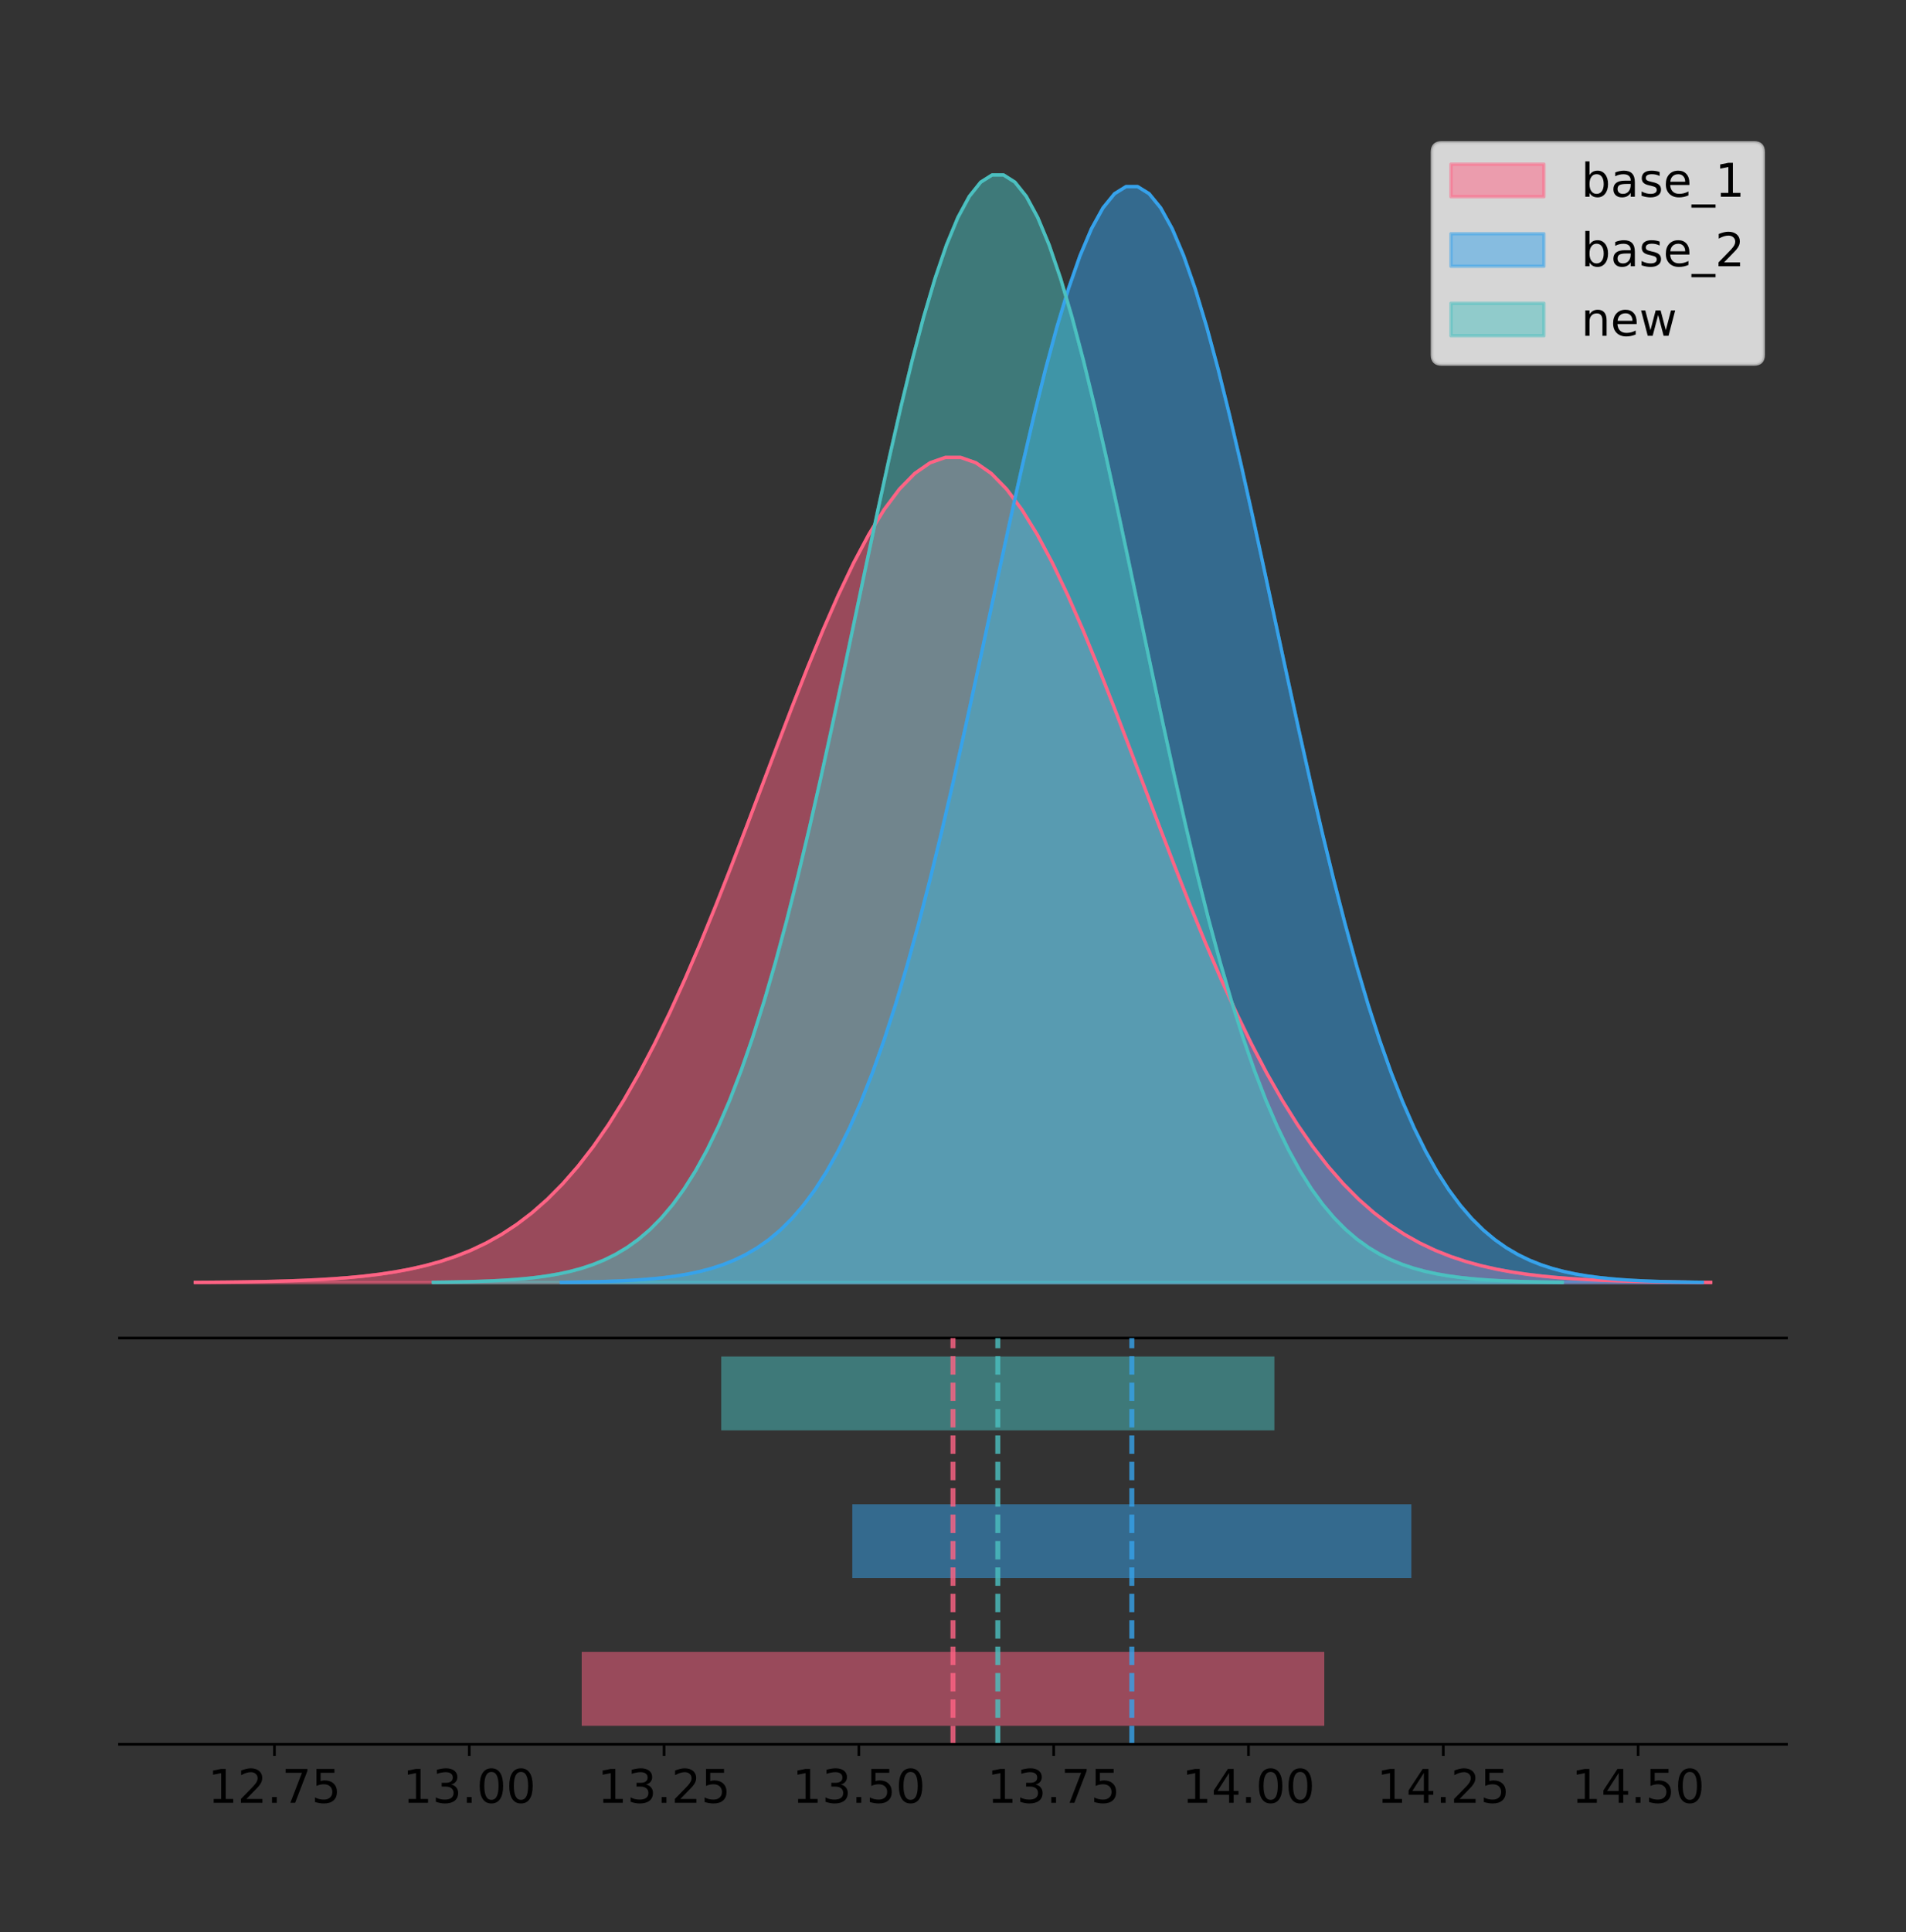 <?xml version="1.0" encoding="utf-8" standalone="no"?>
<!DOCTYPE svg PUBLIC "-//W3C//DTD SVG 1.1//EN"
  "http://www.w3.org/Graphics/SVG/1.1/DTD/svg11.dtd">
<!-- Created with matplotlib (https://matplotlib.org/) -->
<svg height="581.789pt" version="1.1" viewBox="0 0 574.2 581.789" width="574.2pt" xmlns="http://www.w3.org/2000/svg" xmlns:xlink="http://www.w3.org/1999/xlink">
 <rect x="0" y="0" width="574.2" height="581.789" fill="#333333" stroke="none"/>
 <defs>
  <style type="text/css">
*{stroke-linecap:butt;stroke-linejoin:round;}
  </style>
 </defs>
 <g id="figure_1">
  <g id="patch_1">
   <path d="M 0 581.789 
L 574.2 581.789 
L 574.2 0 
L 0 0 
z
" style="fill:none;"/>
  </g>
  <g id="axes_1">
   <g id="patch_2">
    <path d="M 36 402.93 
L 538.2 402.93 
L 538.2 36 
L 36 36 
z
" style="fill:none;"/>
   </g>
   <g id="PolyCollection_1">
    <defs>
     <path d="M 58.827 -195.538 
L 58.827 -195.621 
L 63.439 -195.653 
L 68.05 -195.695 
L 72.662 -195.752 
L 77.274 -195.827 
L 81.885 -195.925 
L 86.497 -196.054 
L 91.108 -196.221 
L 95.72 -196.437 
L 100.331 -196.713 
L 104.943 -197.063 
L 109.555 -197.506 
L 114.166 -198.06 
L 118.778 -198.749 
L 123.389 -199.6 
L 128.001 -200.643 
L 132.612 -201.912 
L 137.224 -203.444 
L 141.836 -205.282 
L 146.447 -207.468 
L 151.059 -210.049 
L 155.67 -213.075 
L 160.282 -216.593 
L 164.893 -220.653 
L 169.505 -225.3 
L 174.117 -230.578 
L 178.728 -236.523 
L 183.34 -243.164 
L 187.951 -250.522 
L 192.563 -258.603 
L 197.174 -267.402 
L 201.786 -276.894 
L 206.398 -287.042 
L 211.009 -297.785 
L 215.621 -309.045 
L 220.232 -320.726 
L 224.844 -332.71 
L 229.455 -344.863 
L 234.067 -357.034 
L 238.679 -369.061 
L 243.29 -380.771 
L 247.902 -391.983 
L 252.513 -402.518 
L 257.125 -412.198 
L 261.736 -420.856 
L 266.348 -428.333 
L 270.96 -434.494 
L 275.571 -439.221 
L 280.183 -442.425 
L 284.794 -444.042 
L 289.406 -444.042 
L 294.017 -442.425 
L 298.629 -439.221 
L 303.24 -434.494 
L 307.852 -428.333 
L 312.464 -420.856 
L 317.075 -412.198 
L 321.687 -402.518 
L 326.298 -391.983 
L 330.91 -380.771 
L 335.521 -369.061 
L 340.133 -357.034 
L 344.745 -344.863 
L 349.356 -332.71 
L 353.968 -320.726 
L 358.579 -309.045 
L 363.191 -297.785 
L 367.802 -287.042 
L 372.414 -276.894 
L 377.026 -267.402 
L 381.637 -258.603 
L 386.249 -250.522 
L 390.86 -243.164 
L 395.472 -236.523 
L 400.083 -230.578 
L 404.695 -225.3 
L 409.307 -220.653 
L 413.918 -216.593 
L 418.53 -213.075 
L 423.141 -210.049 
L 427.753 -207.468 
L 432.364 -205.282 
L 436.976 -203.444 
L 441.588 -201.912 
L 446.199 -200.643 
L 450.811 -199.6 
L 455.422 -198.749 
L 460.034 -198.06 
L 464.645 -197.506 
L 469.257 -197.063 
L 473.869 -196.713 
L 478.48 -196.437 
L 483.092 -196.221 
L 487.703 -196.054 
L 492.315 -195.925 
L 496.926 -195.827 
L 501.538 -195.752 
L 506.15 -195.695 
L 510.761 -195.653 
L 515.373 -195.621 
L 515.373 -195.538 
L 515.373 -195.538 
L 510.761 -195.538 
L 506.15 -195.538 
L 501.538 -195.538 
L 496.926 -195.538 
L 492.315 -195.538 
L 487.703 -195.538 
L 483.092 -195.538 
L 478.48 -195.538 
L 473.869 -195.538 
L 469.257 -195.538 
L 464.645 -195.538 
L 460.034 -195.538 
L 455.422 -195.538 
L 450.811 -195.538 
L 446.199 -195.538 
L 441.588 -195.538 
L 436.976 -195.538 
L 432.364 -195.538 
L 427.753 -195.538 
L 423.141 -195.538 
L 418.53 -195.538 
L 413.918 -195.538 
L 409.307 -195.538 
L 404.695 -195.538 
L 400.083 -195.538 
L 395.472 -195.538 
L 390.86 -195.538 
L 386.249 -195.538 
L 381.637 -195.538 
L 377.026 -195.538 
L 372.414 -195.538 
L 367.802 -195.538 
L 363.191 -195.538 
L 358.579 -195.538 
L 353.968 -195.538 
L 349.356 -195.538 
L 344.745 -195.538 
L 340.133 -195.538 
L 335.521 -195.538 
L 330.91 -195.538 
L 326.298 -195.538 
L 321.687 -195.538 
L 317.075 -195.538 
L 312.464 -195.538 
L 307.852 -195.538 
L 303.24 -195.538 
L 298.629 -195.538 
L 294.017 -195.538 
L 289.406 -195.538 
L 284.794 -195.538 
L 280.183 -195.538 
L 275.571 -195.538 
L 270.96 -195.538 
L 266.348 -195.538 
L 261.736 -195.538 
L 257.125 -195.538 
L 252.513 -195.538 
L 247.902 -195.538 
L 243.29 -195.538 
L 238.679 -195.538 
L 234.067 -195.538 
L 229.455 -195.538 
L 224.844 -195.538 
L 220.232 -195.538 
L 215.621 -195.538 
L 211.009 -195.538 
L 206.398 -195.538 
L 201.786 -195.538 
L 197.174 -195.538 
L 192.563 -195.538 
L 187.951 -195.538 
L 183.34 -195.538 
L 178.728 -195.538 
L 174.117 -195.538 
L 169.505 -195.538 
L 164.893 -195.538 
L 160.282 -195.538 
L 155.67 -195.538 
L 151.059 -195.538 
L 146.447 -195.538 
L 141.836 -195.538 
L 137.224 -195.538 
L 132.612 -195.538 
L 128.001 -195.538 
L 123.389 -195.538 
L 118.778 -195.538 
L 114.166 -195.538 
L 109.555 -195.538 
L 104.943 -195.538 
L 100.331 -195.538 
L 95.72 -195.538 
L 91.108 -195.538 
L 86.497 -195.538 
L 81.885 -195.538 
L 77.274 -195.538 
L 72.662 -195.538 
L 68.05 -195.538 
L 63.439 -195.538 
L 58.827 -195.538 
z
" id="m14455f20bf" style="stroke:#ff6384;stroke-opacity:0.5;"/>
    </defs>
    <g clip-path="url(#p0594733747)">
     <use style="fill:#ff6384;fill-opacity:0.5;stroke:#ff6384;stroke-opacity:0.5;" x="0" xlink:href="#m14455f20bf" y="581.789"/>
    </g>
   </g>
   <g id="PolyCollection_2">
    <defs>
     <path d="M 169.111 -195.538 
L 169.111 -195.649 
L 172.583 -195.691 
L 176.055 -195.747 
L 179.527 -195.822 
L 182.999 -195.921 
L 186.471 -196.052 
L 189.943 -196.223 
L 193.415 -196.445 
L 196.887 -196.732 
L 200.359 -197.098 
L 203.831 -197.564 
L 207.303 -198.151 
L 210.775 -198.887 
L 214.247 -199.803 
L 217.719 -200.933 
L 221.191 -202.318 
L 224.663 -204.004 
L 228.135 -206.039 
L 231.607 -208.48 
L 235.079 -211.383 
L 238.551 -214.812 
L 242.023 -218.831 
L 245.495 -223.504 
L 248.967 -228.896 
L 252.439 -235.068 
L 255.911 -242.078 
L 259.383 -249.975 
L 262.855 -258.796 
L 266.327 -268.569 
L 269.799 -279.303 
L 273.271 -290.989 
L 276.743 -303.597 
L 280.215 -317.075 
L 283.687 -331.344 
L 287.159 -346.301 
L 290.631 -361.816 
L 294.103 -377.733 
L 297.575 -393.875 
L 301.047 -410.042 
L 304.519 -426.016 
L 307.991 -441.568 
L 311.463 -456.461 
L 314.935 -470.454 
L 318.407 -483.311 
L 321.879 -494.81 
L 325.351 -504.743 
L 328.823 -512.925 
L 332.295 -519.204 
L 335.766 -523.459 
L 339.238 -525.607 
L 342.71 -525.607 
L 346.182 -523.459 
L 349.654 -519.204 
L 353.126 -512.925 
L 356.598 -504.743 
L 360.07 -494.81 
L 363.542 -483.311 
L 367.014 -470.454 
L 370.486 -456.461 
L 373.958 -441.568 
L 377.43 -426.016 
L 380.902 -410.042 
L 384.374 -393.875 
L 387.846 -377.733 
L 391.318 -361.816 
L 394.79 -346.301 
L 398.262 -331.344 
L 401.734 -317.075 
L 405.206 -303.597 
L 408.678 -290.989 
L 412.15 -279.303 
L 415.622 -268.569 
L 419.094 -258.796 
L 422.566 -249.975 
L 426.038 -242.078 
L 429.51 -235.068 
L 432.982 -228.896 
L 436.454 -223.504 
L 439.926 -218.831 
L 443.398 -214.812 
L 446.87 -211.383 
L 450.342 -208.48 
L 453.814 -206.039 
L 457.286 -204.004 
L 460.758 -202.318 
L 464.23 -200.933 
L 467.702 -199.803 
L 471.174 -198.887 
L 474.646 -198.151 
L 478.118 -197.564 
L 481.59 -197.098 
L 485.062 -196.732 
L 488.534 -196.445 
L 492.006 -196.223 
L 495.478 -196.052 
L 498.95 -195.921 
L 502.422 -195.822 
L 505.894 -195.747 
L 509.366 -195.691 
L 512.838 -195.649 
L 512.838 -195.538 
L 512.838 -195.538 
L 509.366 -195.538 
L 505.894 -195.538 
L 502.422 -195.538 
L 498.95 -195.538 
L 495.478 -195.538 
L 492.006 -195.538 
L 488.534 -195.538 
L 485.062 -195.538 
L 481.59 -195.538 
L 478.118 -195.538 
L 474.646 -195.538 
L 471.174 -195.538 
L 467.702 -195.538 
L 464.23 -195.538 
L 460.758 -195.538 
L 457.286 -195.538 
L 453.814 -195.538 
L 450.342 -195.538 
L 446.87 -195.538 
L 443.398 -195.538 
L 439.926 -195.538 
L 436.454 -195.538 
L 432.982 -195.538 
L 429.51 -195.538 
L 426.038 -195.538 
L 422.566 -195.538 
L 419.094 -195.538 
L 415.622 -195.538 
L 412.15 -195.538 
L 408.678 -195.538 
L 405.206 -195.538 
L 401.734 -195.538 
L 398.262 -195.538 
L 394.79 -195.538 
L 391.318 -195.538 
L 387.846 -195.538 
L 384.374 -195.538 
L 380.902 -195.538 
L 377.43 -195.538 
L 373.958 -195.538 
L 370.486 -195.538 
L 367.014 -195.538 
L 363.542 -195.538 
L 360.07 -195.538 
L 356.598 -195.538 
L 353.126 -195.538 
L 349.654 -195.538 
L 346.182 -195.538 
L 342.71 -195.538 
L 339.238 -195.538 
L 335.766 -195.538 
L 332.295 -195.538 
L 328.823 -195.538 
L 325.351 -195.538 
L 321.879 -195.538 
L 318.407 -195.538 
L 314.935 -195.538 
L 311.463 -195.538 
L 307.991 -195.538 
L 304.519 -195.538 
L 301.047 -195.538 
L 297.575 -195.538 
L 294.103 -195.538 
L 290.631 -195.538 
L 287.159 -195.538 
L 283.687 -195.538 
L 280.215 -195.538 
L 276.743 -195.538 
L 273.271 -195.538 
L 269.799 -195.538 
L 266.327 -195.538 
L 262.855 -195.538 
L 259.383 -195.538 
L 255.911 -195.538 
L 252.439 -195.538 
L 248.967 -195.538 
L 245.495 -195.538 
L 242.023 -195.538 
L 238.551 -195.538 
L 235.079 -195.538 
L 231.607 -195.538 
L 228.135 -195.538 
L 224.663 -195.538 
L 221.191 -195.538 
L 217.719 -195.538 
L 214.247 -195.538 
L 210.775 -195.538 
L 207.303 -195.538 
L 203.831 -195.538 
L 200.359 -195.538 
L 196.887 -195.538 
L 193.415 -195.538 
L 189.943 -195.538 
L 186.471 -195.538 
L 182.999 -195.538 
L 179.527 -195.538 
L 176.055 -195.538 
L 172.583 -195.538 
L 169.111 -195.538 
z
" id="m7ff295fdc8" style="stroke:#36a2eb;stroke-opacity:0.5;"/>
    </defs>
    <g clip-path="url(#p0594733747)">
     <use style="fill:#36a2eb;fill-opacity:0.5;stroke:#36a2eb;stroke-opacity:0.5;" x="0" xlink:href="#m7ff295fdc8" y="581.789"/>
    </g>
   </g>
   <g id="PolyCollection_3">
    <defs>
     <path d="M 130.54 -195.538 
L 130.54 -195.65 
L 133.975 -195.692 
L 137.411 -195.749 
L 140.846 -195.825 
L 144.282 -195.925 
L 147.717 -196.058 
L 151.153 -196.23 
L 154.589 -196.455 
L 158.024 -196.744 
L 161.46 -197.115 
L 164.895 -197.585 
L 168.331 -198.179 
L 171.766 -198.923 
L 175.202 -199.848 
L 178.637 -200.99 
L 182.073 -202.39 
L 185.508 -204.093 
L 188.944 -206.151 
L 192.379 -208.617 
L 195.815 -211.552 
L 199.25 -215.017 
L 202.686 -219.078 
L 206.121 -223.801 
L 209.557 -229.25 
L 212.992 -235.488 
L 216.428 -242.572 
L 219.863 -250.552 
L 223.299 -259.468 
L 226.734 -269.344 
L 230.17 -280.192 
L 233.605 -292.002 
L 237.041 -304.744 
L 240.476 -318.365 
L 243.912 -332.786 
L 247.347 -347.901 
L 250.783 -363.58 
L 254.218 -379.667 
L 257.654 -395.98 
L 261.09 -412.318 
L 264.525 -428.462 
L 267.961 -444.18 
L 271.396 -459.23 
L 274.832 -473.372 
L 278.267 -486.366 
L 281.703 -497.987 
L 285.138 -508.025 
L 288.574 -516.294 
L 292.009 -522.64 
L 295.445 -526.94 
L 298.88 -529.111 
L 302.316 -529.111 
L 305.751 -526.94 
L 309.187 -522.64 
L 312.622 -516.294 
L 316.058 -508.025 
L 319.493 -497.987 
L 322.929 -486.366 
L 326.364 -473.372 
L 329.8 -459.23 
L 333.235 -444.18 
L 336.671 -428.462 
L 340.106 -412.318 
L 343.542 -395.98 
L 346.977 -379.667 
L 350.413 -363.58 
L 353.848 -347.901 
L 357.284 -332.786 
L 360.719 -318.365 
L 364.155 -304.744 
L 367.591 -292.002 
L 371.026 -280.192 
L 374.462 -269.344 
L 377.897 -259.468 
L 381.333 -250.552 
L 384.768 -242.572 
L 388.204 -235.488 
L 391.639 -229.25 
L 395.075 -223.801 
L 398.51 -219.078 
L 401.946 -215.017 
L 405.381 -211.552 
L 408.817 -208.617 
L 412.252 -206.151 
L 415.688 -204.093 
L 419.123 -202.39 
L 422.559 -200.99 
L 425.994 -199.848 
L 429.43 -198.923 
L 432.865 -198.179 
L 436.301 -197.585 
L 439.736 -197.115 
L 443.172 -196.744 
L 446.607 -196.455 
L 450.043 -196.23 
L 453.478 -196.058 
L 456.914 -195.925 
L 460.349 -195.825 
L 463.785 -195.749 
L 467.22 -195.692 
L 470.656 -195.65 
L 470.656 -195.538 
L 470.656 -195.538 
L 467.22 -195.538 
L 463.785 -195.538 
L 460.349 -195.538 
L 456.914 -195.538 
L 453.478 -195.538 
L 450.043 -195.538 
L 446.607 -195.538 
L 443.172 -195.538 
L 439.736 -195.538 
L 436.301 -195.538 
L 432.865 -195.538 
L 429.43 -195.538 
L 425.994 -195.538 
L 422.559 -195.538 
L 419.123 -195.538 
L 415.688 -195.538 
L 412.252 -195.538 
L 408.817 -195.538 
L 405.381 -195.538 
L 401.946 -195.538 
L 398.51 -195.538 
L 395.075 -195.538 
L 391.639 -195.538 
L 388.204 -195.538 
L 384.768 -195.538 
L 381.333 -195.538 
L 377.897 -195.538 
L 374.462 -195.538 
L 371.026 -195.538 
L 367.591 -195.538 
L 364.155 -195.538 
L 360.719 -195.538 
L 357.284 -195.538 
L 353.848 -195.538 
L 350.413 -195.538 
L 346.977 -195.538 
L 343.542 -195.538 
L 340.106 -195.538 
L 336.671 -195.538 
L 333.235 -195.538 
L 329.8 -195.538 
L 326.364 -195.538 
L 322.929 -195.538 
L 319.493 -195.538 
L 316.058 -195.538 
L 312.622 -195.538 
L 309.187 -195.538 
L 305.751 -195.538 
L 302.316 -195.538 
L 298.88 -195.538 
L 295.445 -195.538 
L 292.009 -195.538 
L 288.574 -195.538 
L 285.138 -195.538 
L 281.703 -195.538 
L 278.267 -195.538 
L 274.832 -195.538 
L 271.396 -195.538 
L 267.961 -195.538 
L 264.525 -195.538 
L 261.09 -195.538 
L 257.654 -195.538 
L 254.218 -195.538 
L 250.783 -195.538 
L 247.347 -195.538 
L 243.912 -195.538 
L 240.476 -195.538 
L 237.041 -195.538 
L 233.605 -195.538 
L 230.17 -195.538 
L 226.734 -195.538 
L 223.299 -195.538 
L 219.863 -195.538 
L 216.428 -195.538 
L 212.992 -195.538 
L 209.557 -195.538 
L 206.121 -195.538 
L 202.686 -195.538 
L 199.25 -195.538 
L 195.815 -195.538 
L 192.379 -195.538 
L 188.944 -195.538 
L 185.508 -195.538 
L 182.073 -195.538 
L 178.637 -195.538 
L 175.202 -195.538 
L 171.766 -195.538 
L 168.331 -195.538 
L 164.895 -195.538 
L 161.46 -195.538 
L 158.024 -195.538 
L 154.589 -195.538 
L 151.153 -195.538 
L 147.717 -195.538 
L 144.282 -195.538 
L 140.846 -195.538 
L 137.411 -195.538 
L 133.975 -195.538 
L 130.54 -195.538 
z
" id="maaa63af14e" style="stroke:#4bc0c0;stroke-opacity:0.5;"/>
    </defs>
    <g clip-path="url(#p0594733747)">
     <use style="fill:#4bc0c0;fill-opacity:0.5;stroke:#4bc0c0;stroke-opacity:0.5;" x="0" xlink:href="#maaa63af14e" y="581.789"/>
    </g>
   </g>
   <g id="line2d_1">
    <path clip-path="url(#p0594733747)" d="M 58.827 386.168 
L 63.439 386.136 
L 68.05 386.094 
L 72.662 386.038 
L 77.274 385.963 
L 81.885 385.864 
L 86.497 385.735 
L 91.108 385.568 
L 95.72 385.353 
L 100.331 385.077 
L 104.943 384.726 
L 109.555 384.284 
L 114.166 383.73 
L 118.778 383.041 
L 123.389 382.19 
L 128.001 381.147 
L 132.612 379.878 
L 137.224 378.345 
L 141.836 376.508 
L 146.447 374.322 
L 151.059 371.74 
L 155.67 368.715 
L 160.282 365.196 
L 164.893 361.137 
L 169.505 356.49 
L 174.117 351.212 
L 178.728 345.267 
L 183.34 338.625 
L 187.951 331.267 
L 192.563 323.186 
L 197.174 314.388 
L 201.786 304.895 
L 206.398 294.748 
L 211.009 284.005 
L 215.621 272.744 
L 220.232 261.064 
L 224.844 249.079 
L 229.455 236.927 
L 234.067 224.755 
L 238.679 212.728 
L 243.29 201.019 
L 247.902 189.807 
L 252.513 179.272 
L 257.125 169.591 
L 261.736 160.934 
L 266.348 153.456 
L 270.96 147.295 
L 275.571 142.568 
L 280.183 139.365 
L 284.794 137.747 
L 289.406 137.747 
L 294.017 139.365 
L 298.629 142.568 
L 303.24 147.295 
L 307.852 153.456 
L 312.464 160.934 
L 317.075 169.591 
L 321.687 179.272 
L 326.298 189.807 
L 330.91 201.019 
L 335.521 212.728 
L 340.133 224.755 
L 344.745 236.927 
L 349.356 249.079 
L 353.968 261.064 
L 358.579 272.744 
L 363.191 284.005 
L 367.802 294.748 
L 372.414 304.895 
L 377.026 314.388 
L 381.637 323.186 
L 386.249 331.267 
L 390.86 338.625 
L 395.472 345.267 
L 400.083 351.212 
L 404.695 356.49 
L 409.307 361.137 
L 413.918 365.196 
L 418.53 368.715 
L 423.141 371.74 
L 427.753 374.322 
L 432.364 376.508 
L 436.976 378.345 
L 441.588 379.878 
L 446.199 381.147 
L 450.811 382.19 
L 455.422 383.041 
L 460.034 383.73 
L 464.645 384.284 
L 469.257 384.726 
L 473.869 385.077 
L 478.48 385.353 
L 483.092 385.568 
L 487.703 385.735 
L 492.315 385.864 
L 496.926 385.963 
L 501.538 386.038 
L 506.15 386.094 
L 510.761 386.136 
L 515.373 386.168 
" style="fill:none;stroke:#ff6384;stroke-linecap:square;"/>
   </g>
   <g id="line2d_2">
    <path clip-path="url(#p0594733747)" d="M 169.111 386.141 
L 172.583 386.099 
L 176.055 386.043 
L 179.527 385.968 
L 182.999 385.868 
L 186.471 385.737 
L 189.943 385.566 
L 193.415 385.344 
L 196.887 385.058 
L 200.359 384.691 
L 203.831 384.226 
L 207.303 383.638 
L 210.775 382.902 
L 214.247 381.987 
L 217.719 380.857 
L 221.191 379.471 
L 224.663 377.786 
L 228.135 375.75 
L 231.607 373.31 
L 235.079 370.406 
L 238.551 366.977 
L 242.023 362.959 
L 245.495 358.286 
L 248.967 352.894 
L 252.439 346.721 
L 255.911 339.711 
L 259.383 331.815 
L 262.855 322.993 
L 266.327 313.22 
L 269.799 302.486 
L 273.271 290.8 
L 276.743 278.192 
L 280.215 264.714 
L 283.687 250.445 
L 287.159 235.488 
L 290.631 219.974 
L 294.103 204.056 
L 297.575 187.915 
L 301.047 171.748 
L 304.519 155.773 
L 307.991 140.221 
L 311.463 125.329 
L 314.935 111.336 
L 318.407 98.478 
L 321.879 86.979 
L 325.351 77.047 
L 328.823 68.864 
L 332.295 62.585 
L 335.766 58.33 
L 339.238 56.182 
L 342.71 56.182 
L 346.182 58.33 
L 349.654 62.585 
L 353.126 68.864 
L 356.598 77.047 
L 360.07 86.979 
L 363.542 98.478 
L 367.014 111.336 
L 370.486 125.329 
L 373.958 140.221 
L 377.43 155.773 
L 380.902 171.748 
L 384.374 187.915 
L 387.846 204.056 
L 391.318 219.974 
L 394.79 235.488 
L 398.262 250.445 
L 401.734 264.714 
L 405.206 278.192 
L 408.678 290.8 
L 412.15 302.486 
L 415.622 313.22 
L 419.094 322.993 
L 422.566 331.815 
L 426.038 339.711 
L 429.51 346.721 
L 432.982 352.894 
L 436.454 358.286 
L 439.926 362.959 
L 443.398 366.977 
L 446.87 370.406 
L 450.342 373.31 
L 453.814 375.75 
L 457.286 377.786 
L 460.758 379.471 
L 464.23 380.857 
L 467.702 381.987 
L 471.174 382.902 
L 474.646 383.638 
L 478.118 384.226 
L 481.59 384.691 
L 485.062 385.058 
L 488.534 385.344 
L 492.006 385.566 
L 495.478 385.737 
L 498.95 385.868 
L 502.422 385.968 
L 505.894 386.043 
L 509.366 386.099 
L 512.838 386.141 
" style="fill:none;stroke:#36a2eb;stroke-linecap:square;"/>
   </g>
   <g id="line2d_3">
    <path clip-path="url(#p0594733747)" d="M 130.54 386.139 
L 133.975 386.097 
L 137.411 386.04 
L 140.846 385.965 
L 144.282 385.864 
L 147.717 385.732 
L 151.153 385.559 
L 154.589 385.334 
L 158.024 385.045 
L 161.46 384.675 
L 164.895 384.204 
L 168.331 383.61 
L 171.766 382.867 
L 175.202 381.941 
L 178.637 380.799 
L 182.073 379.399 
L 185.508 377.696 
L 188.944 375.639 
L 192.379 373.172 
L 195.815 370.238 
L 199.25 366.772 
L 202.686 362.711 
L 206.121 357.989 
L 209.557 352.539 
L 212.992 346.301 
L 216.428 339.217 
L 219.863 331.237 
L 223.299 322.322 
L 226.734 312.445 
L 230.17 301.597 
L 233.605 289.787 
L 237.041 277.045 
L 240.476 263.424 
L 243.912 249.004 
L 247.347 233.888 
L 250.783 218.209 
L 254.218 202.123 
L 257.654 185.809 
L 261.09 169.471 
L 264.525 153.327 
L 267.961 137.61 
L 271.396 122.559 
L 274.832 108.418 
L 278.267 95.423 
L 281.703 83.803 
L 285.138 73.765 
L 288.574 65.495 
L 292.009 59.15 
L 295.445 54.85 
L 298.88 52.679 
L 302.316 52.679 
L 305.751 54.85 
L 309.187 59.15 
L 312.622 65.495 
L 316.058 73.765 
L 319.493 83.803 
L 322.929 95.423 
L 326.364 108.418 
L 329.8 122.559 
L 333.235 137.61 
L 336.671 153.327 
L 340.106 169.471 
L 343.542 185.809 
L 346.977 202.123 
L 350.413 218.209 
L 353.848 233.888 
L 357.284 249.004 
L 360.719 263.424 
L 364.155 277.045 
L 367.591 289.787 
L 371.026 301.597 
L 374.462 312.445 
L 377.897 322.322 
L 381.333 331.237 
L 384.768 339.217 
L 388.204 346.301 
L 391.639 352.539 
L 395.075 357.989 
L 398.51 362.711 
L 401.946 366.772 
L 405.381 370.238 
L 408.817 373.172 
L 412.252 375.639 
L 415.688 377.696 
L 419.123 379.399 
L 422.559 380.799 
L 425.994 381.941 
L 429.43 382.867 
L 432.865 383.61 
L 436.301 384.204 
L 439.736 384.675 
L 443.172 385.045 
L 446.607 385.334 
L 450.043 385.559 
L 453.478 385.732 
L 456.914 385.864 
L 460.349 385.965 
L 463.785 386.04 
L 467.22 386.097 
L 470.656 386.139 
" style="fill:none;stroke:#4bc0c0;stroke-linecap:square;"/>
   </g>
   <g id="patch_3">
    <path d="M 36 402.93 
L 538.2 402.93 
" style="fill:none;stroke:#000000;stroke-linecap:square;stroke-linejoin:miter;stroke-width:0.8;"/>
   </g>
   <g id="legend_1">
    <g id="patch_4">
     <path d="M 434.318 109.627 
L 528.4 109.627 
Q 531.2 109.627 531.2 106.827 
L 531.2 45.8 
Q 531.2 43 528.4 43 
L 434.318 43 
Q 431.518 43 431.518 45.8 
L 431.518 106.827 
Q 431.518 109.627 434.318 109.627 
z
" style="fill:#ffffff;opacity:0.8;stroke:#cccccc;stroke-linejoin:miter;"/>
    </g>
    <g id="patch_5">
     <path d="M 437.118 59.238 
L 465.118 59.238 
L 465.118 49.438 
L 437.118 49.438 
z
" style="fill:#ff6384;opacity:0.5;stroke:#ff6384;stroke-linejoin:miter;"/>
    </g>
    <g id="text_1">
     <!-- base_1 -->
     <defs>
      <path d="M 48.688 27.297 
Q 48.688 37.203 44.609 42.844 
Q 40.531 48.484 33.406 48.484 
Q 26.266 48.484 22.188 42.844 
Q 18.109 37.203 18.109 27.297 
Q 18.109 17.391 22.188 11.75 
Q 26.266 6.109 33.406 6.109 
Q 40.531 6.109 44.609 11.75 
Q 48.688 17.391 48.688 27.297 
z
M 18.109 46.391 
Q 20.953 51.266 25.266 53.625 
Q 29.594 56 35.594 56 
Q 45.562 56 51.781 48.094 
Q 58.016 40.188 58.016 27.297 
Q 58.016 14.406 51.781 6.484 
Q 45.562 -1.422 35.594 -1.422 
Q 29.594 -1.422 25.266 0.953 
Q 20.953 3.328 18.109 8.203 
L 18.109 0 
L 9.078 0 
L 9.078 75.984 
L 18.109 75.984 
z
" id="DejaVuSans-98"/>
      <path d="M 34.281 27.484 
Q 23.391 27.484 19.188 25 
Q 14.984 22.516 14.984 16.5 
Q 14.984 11.719 18.141 8.906 
Q 21.297 6.109 26.703 6.109 
Q 34.188 6.109 38.703 11.406 
Q 43.219 16.703 43.219 25.484 
L 43.219 27.484 
z
M 52.203 31.203 
L 52.203 0 
L 43.219 0 
L 43.219 8.297 
Q 40.141 3.328 35.547 0.953 
Q 30.953 -1.422 24.312 -1.422 
Q 15.922 -1.422 10.953 3.297 
Q 6 8.016 6 15.922 
Q 6 25.141 12.172 29.828 
Q 18.359 34.516 30.609 34.516 
L 43.219 34.516 
L 43.219 35.406 
Q 43.219 41.609 39.141 45 
Q 35.062 48.391 27.688 48.391 
Q 23 48.391 18.547 47.266 
Q 14.109 46.141 10.016 43.891 
L 10.016 52.203 
Q 14.938 54.109 19.578 55.047 
Q 24.219 56 28.609 56 
Q 40.484 56 46.344 49.844 
Q 52.203 43.703 52.203 31.203 
z
" id="DejaVuSans-97"/>
      <path d="M 44.281 53.078 
L 44.281 44.578 
Q 40.484 46.531 36.375 47.5 
Q 32.281 48.484 27.875 48.484 
Q 21.188 48.484 17.844 46.438 
Q 14.5 44.391 14.5 40.281 
Q 14.5 37.156 16.891 35.375 
Q 19.281 33.594 26.516 31.984 
L 29.594 31.297 
Q 39.156 29.25 43.188 25.516 
Q 47.219 21.781 47.219 15.094 
Q 47.219 7.469 41.188 3.016 
Q 35.156 -1.422 24.609 -1.422 
Q 20.219 -1.422 15.453 -0.562 
Q 10.688 0.297 5.422 2 
L 5.422 11.281 
Q 10.406 8.688 15.234 7.391 
Q 20.062 6.109 24.812 6.109 
Q 31.156 6.109 34.562 8.281 
Q 37.984 10.453 37.984 14.406 
Q 37.984 18.062 35.516 20.016 
Q 33.062 21.969 24.703 23.781 
L 21.578 24.516 
Q 13.234 26.266 9.516 29.906 
Q 5.812 33.547 5.812 39.891 
Q 5.812 47.609 11.281 51.797 
Q 16.75 56 26.812 56 
Q 31.781 56 36.172 55.266 
Q 40.578 54.547 44.281 53.078 
z
" id="DejaVuSans-115"/>
      <path d="M 56.203 29.594 
L 56.203 25.203 
L 14.891 25.203 
Q 15.484 15.922 20.484 11.062 
Q 25.484 6.203 34.422 6.203 
Q 39.594 6.203 44.453 7.469 
Q 49.312 8.734 54.109 11.281 
L 54.109 2.781 
Q 49.266 0.734 44.188 -0.344 
Q 39.109 -1.422 33.891 -1.422 
Q 20.797 -1.422 13.156 6.188 
Q 5.516 13.812 5.516 26.812 
Q 5.516 40.234 12.766 48.109 
Q 20.016 56 32.328 56 
Q 43.359 56 49.781 48.891 
Q 56.203 41.797 56.203 29.594 
z
M 47.219 32.234 
Q 47.125 39.594 43.094 43.984 
Q 39.062 48.391 32.422 48.391 
Q 24.906 48.391 20.391 44.141 
Q 15.875 39.891 15.188 32.172 
z
" id="DejaVuSans-101"/>
      <path d="M 50.984 -16.609 
L 50.984 -23.578 
L -0.984 -23.578 
L -0.984 -16.609 
z
" id="DejaVuSans-95"/>
      <path d="M 12.406 8.297 
L 28.516 8.297 
L 28.516 63.922 
L 10.984 60.406 
L 10.984 69.391 
L 28.422 72.906 
L 38.281 72.906 
L 38.281 8.297 
L 54.391 8.297 
L 54.391 0 
L 12.406 0 
z
" id="DejaVuSans-49"/>
     </defs>
     <g transform="translate(476.318 59.238)scale(0.14 -0.14)">
      <use xlink:href="#DejaVuSans-98"/>
      <use x="63.477" xlink:href="#DejaVuSans-97"/>
      <use x="124.756" xlink:href="#DejaVuSans-115"/>
      <use x="176.855" xlink:href="#DejaVuSans-101"/>
      <use x="238.379" xlink:href="#DejaVuSans-95"/>
      <use x="288.379" xlink:href="#DejaVuSans-49"/>
     </g>
    </g>
    <g id="patch_6">
     <path d="M 437.118 80.177 
L 465.118 80.177 
L 465.118 70.377 
L 437.118 70.377 
z
" style="fill:#36a2eb;opacity:0.5;stroke:#36a2eb;stroke-linejoin:miter;"/>
    </g>
    <g id="text_2">
     <!-- base_2 -->
     <defs>
      <path d="M 19.188 8.297 
L 53.609 8.297 
L 53.609 0 
L 7.328 0 
L 7.328 8.297 
Q 12.938 14.109 22.625 23.891 
Q 32.328 33.688 34.812 36.531 
Q 39.547 41.844 41.422 45.531 
Q 43.312 49.219 43.312 52.781 
Q 43.312 58.594 39.234 62.25 
Q 35.156 65.922 28.609 65.922 
Q 23.969 65.922 18.812 64.312 
Q 13.672 62.703 7.812 59.422 
L 7.812 69.391 
Q 13.766 71.781 18.938 73 
Q 24.125 74.219 28.422 74.219 
Q 39.75 74.219 46.484 68.547 
Q 53.219 62.891 53.219 53.422 
Q 53.219 48.922 51.531 44.891 
Q 49.859 40.875 45.406 35.406 
Q 44.188 33.984 37.641 27.219 
Q 31.109 20.453 19.188 8.297 
z
" id="DejaVuSans-50"/>
     </defs>
     <g transform="translate(476.318 80.177)scale(0.14 -0.14)">
      <use xlink:href="#DejaVuSans-98"/>
      <use x="63.477" xlink:href="#DejaVuSans-97"/>
      <use x="124.756" xlink:href="#DejaVuSans-115"/>
      <use x="176.855" xlink:href="#DejaVuSans-101"/>
      <use x="238.379" xlink:href="#DejaVuSans-95"/>
      <use x="288.379" xlink:href="#DejaVuSans-50"/>
     </g>
    </g>
    <g id="patch_7">
     <path d="M 437.118 101.115 
L 465.118 101.115 
L 465.118 91.315 
L 437.118 91.315 
z
" style="fill:#4bc0c0;opacity:0.5;stroke:#4bc0c0;stroke-linejoin:miter;"/>
    </g>
    <g id="text_3">
     <!-- new -->
     <defs>
      <path d="M 54.891 33.016 
L 54.891 0 
L 45.906 0 
L 45.906 32.719 
Q 45.906 40.484 42.875 44.328 
Q 39.844 48.188 33.797 48.188 
Q 26.516 48.188 22.312 43.547 
Q 18.109 38.922 18.109 30.906 
L 18.109 0 
L 9.078 0 
L 9.078 54.688 
L 18.109 54.688 
L 18.109 46.188 
Q 21.344 51.125 25.703 53.562 
Q 30.078 56 35.797 56 
Q 45.219 56 50.047 50.172 
Q 54.891 44.344 54.891 33.016 
z
" id="DejaVuSans-110"/>
      <path d="M 4.203 54.688 
L 13.188 54.688 
L 24.422 12.016 
L 35.594 54.688 
L 46.188 54.688 
L 57.422 12.016 
L 68.609 54.688 
L 77.594 54.688 
L 63.281 0 
L 52.688 0 
L 40.922 44.828 
L 29.109 0 
L 18.5 0 
z
" id="DejaVuSans-119"/>
     </defs>
     <g transform="translate(476.318 101.115)scale(0.14 -0.14)">
      <use xlink:href="#DejaVuSans-110"/>
      <use x="63.379" xlink:href="#DejaVuSans-101"/>
      <use x="124.902" xlink:href="#DejaVuSans-119"/>
     </g>
    </g>
   </g>
  </g>
  <g id="axes_2">
   <g id="patch_8">
    <path d="M 36 525.24 
L 538.2 525.24 
L 538.2 402.93 
L 36 402.93 
z
" style="fill:none;"/>
   </g>
   <g id="patch_9">
    <path clip-path="url(#p4e4fd62c84)" d="M 175.246 519.68 
L 398.954 519.68 
L 398.954 497.442 
L 175.246 497.442 
z
" style="fill:#ff6384;opacity:0.5;"/>
   </g>
   <g id="patch_10">
    <path clip-path="url(#p4e4fd62c84)" d="M 256.762 475.204 
L 425.187 475.204 
L 425.187 452.966 
L 256.762 452.966 
z
" style="fill:#36a2eb;opacity:0.5;"/>
   </g>
   <g id="patch_11">
    <path clip-path="url(#p4e4fd62c84)" d="M 217.27 430.728 
L 383.926 430.728 
L 383.926 408.49 
L 217.27 408.49 
z
" style="fill:#4bc0c0;opacity:0.5;"/>
   </g>
   <g id="matplotlib.axis_1">
    <g id="xtick_1">
     <g id="line2d_4">
      <defs>
       <path d="M 0 0 
L 0 3.5 
" id="ma0690a4aa5" style="stroke:#000000;stroke-width:0.8;"/>
      </defs>
      <g>
       <use style="stroke:#000000;stroke-width:0.8;" x="82.682" xlink:href="#ma0690a4aa5" y="525.24"/>
      </g>
     </g>
     <g id="text_4">
      <!-- 12.75 -->
      <defs>
       <path d="M 10.688 12.406 
L 21 12.406 
L 21 0 
L 10.688 0 
z
" id="DejaVuSans-46"/>
       <path d="M 8.203 72.906 
L 55.078 72.906 
L 55.078 68.703 
L 28.609 0 
L 18.312 0 
L 43.219 64.594 
L 8.203 64.594 
z
" id="DejaVuSans-55"/>
       <path d="M 10.797 72.906 
L 49.516 72.906 
L 49.516 64.594 
L 19.828 64.594 
L 19.828 46.734 
Q 21.969 47.469 24.109 47.828 
Q 26.266 48.188 28.422 48.188 
Q 40.625 48.188 47.75 41.5 
Q 54.891 34.812 54.891 23.391 
Q 54.891 11.625 47.562 5.094 
Q 40.234 -1.422 26.906 -1.422 
Q 22.312 -1.422 17.547 -0.641 
Q 12.797 0.141 7.719 1.703 
L 7.719 11.625 
Q 12.109 9.234 16.797 8.062 
Q 21.484 6.891 26.703 6.891 
Q 35.156 6.891 40.078 11.328 
Q 45.016 15.766 45.016 23.391 
Q 45.016 31 40.078 35.438 
Q 35.156 39.891 26.703 39.891 
Q 22.75 39.891 18.812 39.016 
Q 14.891 38.141 10.797 36.281 
z
" id="DejaVuSans-53"/>
      </defs>
      <g transform="translate(62.643 542.878)scale(0.14 -0.14)">
       <use xlink:href="#DejaVuSans-49"/>
       <use x="63.623" xlink:href="#DejaVuSans-50"/>
       <use x="127.246" xlink:href="#DejaVuSans-46"/>
       <use x="159.033" xlink:href="#DejaVuSans-55"/>
       <use x="222.656" xlink:href="#DejaVuSans-53"/>
      </g>
     </g>
    </g>
    <g id="xtick_2">
     <g id="line2d_5">
      <g>
       <use style="stroke:#000000;stroke-width:0.8;" x="141.369" xlink:href="#ma0690a4aa5" y="525.24"/>
      </g>
     </g>
     <g id="text_5">
      <!-- 13.00 -->
      <defs>
       <path d="M 40.578 39.312 
Q 47.656 37.797 51.625 33 
Q 55.609 28.219 55.609 21.188 
Q 55.609 10.406 48.188 4.484 
Q 40.766 -1.422 27.094 -1.422 
Q 22.516 -1.422 17.656 -0.516 
Q 12.797 0.391 7.625 2.203 
L 7.625 11.719 
Q 11.719 9.328 16.594 8.109 
Q 21.484 6.891 26.812 6.891 
Q 36.078 6.891 40.938 10.547 
Q 45.797 14.203 45.797 21.188 
Q 45.797 27.641 41.281 31.266 
Q 36.766 34.906 28.719 34.906 
L 20.219 34.906 
L 20.219 43.016 
L 29.109 43.016 
Q 36.375 43.016 40.234 45.922 
Q 44.094 48.828 44.094 54.297 
Q 44.094 59.906 40.109 62.906 
Q 36.141 65.922 28.719 65.922 
Q 24.656 65.922 20.016 65.031 
Q 15.375 64.156 9.812 62.312 
L 9.812 71.094 
Q 15.438 72.656 20.344 73.438 
Q 25.25 74.219 29.594 74.219 
Q 40.828 74.219 47.359 69.109 
Q 53.906 64.016 53.906 55.328 
Q 53.906 49.266 50.438 45.094 
Q 46.969 40.922 40.578 39.312 
z
" id="DejaVuSans-51"/>
       <path d="M 31.781 66.406 
Q 24.172 66.406 20.328 58.906 
Q 16.5 51.422 16.5 36.375 
Q 16.5 21.391 20.328 13.891 
Q 24.172 6.391 31.781 6.391 
Q 39.453 6.391 43.281 13.891 
Q 47.125 21.391 47.125 36.375 
Q 47.125 51.422 43.281 58.906 
Q 39.453 66.406 31.781 66.406 
z
M 31.781 74.219 
Q 44.047 74.219 50.516 64.516 
Q 56.984 54.828 56.984 36.375 
Q 56.984 17.969 50.516 8.266 
Q 44.047 -1.422 31.781 -1.422 
Q 19.531 -1.422 13.062 8.266 
Q 6.594 17.969 6.594 36.375 
Q 6.594 54.828 13.062 64.516 
Q 19.531 74.219 31.781 74.219 
z
" id="DejaVuSans-48"/>
      </defs>
      <g transform="translate(121.329 542.878)scale(0.14 -0.14)">
       <use xlink:href="#DejaVuSans-49"/>
       <use x="63.623" xlink:href="#DejaVuSans-51"/>
       <use x="127.246" xlink:href="#DejaVuSans-46"/>
       <use x="159.033" xlink:href="#DejaVuSans-48"/>
       <use x="222.656" xlink:href="#DejaVuSans-48"/>
      </g>
     </g>
    </g>
    <g id="xtick_3">
     <g id="line2d_6">
      <g>
       <use style="stroke:#000000;stroke-width:0.8;" x="200.056" xlink:href="#ma0690a4aa5" y="525.24"/>
      </g>
     </g>
     <g id="text_6">
      <!-- 13.25 -->
      <g transform="translate(180.016 542.878)scale(0.14 -0.14)">
       <use xlink:href="#DejaVuSans-49"/>
       <use x="63.623" xlink:href="#DejaVuSans-51"/>
       <use x="127.246" xlink:href="#DejaVuSans-46"/>
       <use x="159.033" xlink:href="#DejaVuSans-50"/>
       <use x="222.656" xlink:href="#DejaVuSans-53"/>
      </g>
     </g>
    </g>
    <g id="xtick_4">
     <g id="line2d_7">
      <g>
       <use style="stroke:#000000;stroke-width:0.8;" x="258.743" xlink:href="#ma0690a4aa5" y="525.24"/>
      </g>
     </g>
     <g id="text_7">
      <!-- 13.50 -->
      <g transform="translate(238.703 542.878)scale(0.14 -0.14)">
       <use xlink:href="#DejaVuSans-49"/>
       <use x="63.623" xlink:href="#DejaVuSans-51"/>
       <use x="127.246" xlink:href="#DejaVuSans-46"/>
       <use x="159.033" xlink:href="#DejaVuSans-53"/>
       <use x="222.656" xlink:href="#DejaVuSans-48"/>
      </g>
     </g>
    </g>
    <g id="xtick_5">
     <g id="line2d_8">
      <g>
       <use style="stroke:#000000;stroke-width:0.8;" x="317.429" xlink:href="#ma0690a4aa5" y="525.24"/>
      </g>
     </g>
     <g id="text_8">
      <!-- 13.75 -->
      <g transform="translate(297.39 542.878)scale(0.14 -0.14)">
       <use xlink:href="#DejaVuSans-49"/>
       <use x="63.623" xlink:href="#DejaVuSans-51"/>
       <use x="127.246" xlink:href="#DejaVuSans-46"/>
       <use x="159.033" xlink:href="#DejaVuSans-55"/>
       <use x="222.656" xlink:href="#DejaVuSans-53"/>
      </g>
     </g>
    </g>
    <g id="xtick_6">
     <g id="line2d_9">
      <g>
       <use style="stroke:#000000;stroke-width:0.8;" x="376.116" xlink:href="#ma0690a4aa5" y="525.24"/>
      </g>
     </g>
     <g id="text_9">
      <!-- 14.00 -->
      <defs>
       <path d="M 37.797 64.312 
L 12.891 25.391 
L 37.797 25.391 
z
M 35.203 72.906 
L 47.609 72.906 
L 47.609 25.391 
L 58.016 25.391 
L 58.016 17.188 
L 47.609 17.188 
L 47.609 0 
L 37.797 0 
L 37.797 17.188 
L 4.891 17.188 
L 4.891 26.703 
z
" id="DejaVuSans-52"/>
      </defs>
      <g transform="translate(356.076 542.878)scale(0.14 -0.14)">
       <use xlink:href="#DejaVuSans-49"/>
       <use x="63.623" xlink:href="#DejaVuSans-52"/>
       <use x="127.246" xlink:href="#DejaVuSans-46"/>
       <use x="159.033" xlink:href="#DejaVuSans-48"/>
       <use x="222.656" xlink:href="#DejaVuSans-48"/>
      </g>
     </g>
    </g>
    <g id="xtick_7">
     <g id="line2d_10">
      <g>
       <use style="stroke:#000000;stroke-width:0.8;" x="434.803" xlink:href="#ma0690a4aa5" y="525.24"/>
      </g>
     </g>
     <g id="text_10">
      <!-- 14.25 -->
      <g transform="translate(414.763 542.878)scale(0.14 -0.14)">
       <use xlink:href="#DejaVuSans-49"/>
       <use x="63.623" xlink:href="#DejaVuSans-52"/>
       <use x="127.246" xlink:href="#DejaVuSans-46"/>
       <use x="159.033" xlink:href="#DejaVuSans-50"/>
       <use x="222.656" xlink:href="#DejaVuSans-53"/>
      </g>
     </g>
    </g>
    <g id="xtick_8">
     <g id="line2d_11">
      <g>
       <use style="stroke:#000000;stroke-width:0.8;" x="493.49" xlink:href="#ma0690a4aa5" y="525.24"/>
      </g>
     </g>
     <g id="text_11">
      <!-- 14.50 -->
      <g transform="translate(473.45 542.878)scale(0.14 -0.14)">
       <use xlink:href="#DejaVuSans-49"/>
       <use x="63.623" xlink:href="#DejaVuSans-52"/>
       <use x="127.246" xlink:href="#DejaVuSans-46"/>
       <use x="159.033" xlink:href="#DejaVuSans-53"/>
       <use x="222.656" xlink:href="#DejaVuSans-48"/>
      </g>
     </g>
    </g>
   </g>
   <g id="line2d_12">
    <path clip-path="url(#p4e4fd62c84)" d="M 287.1 525.24 
L 287.1 402.93 
" style="fill:none;stroke:#ff6384;stroke-dasharray:5.55,2.4;stroke-dashoffset:0;stroke-opacity:0.8;stroke-width:1.5;"/>
   </g>
   <g id="line2d_13">
    <path clip-path="url(#p4e4fd62c84)" d="M 340.974 525.24 
L 340.974 402.93 
" style="fill:none;stroke:#36a2eb;stroke-dasharray:5.55,2.4;stroke-dashoffset:0;stroke-opacity:0.8;stroke-width:1.5;"/>
   </g>
   <g id="line2d_14">
    <path clip-path="url(#p4e4fd62c84)" d="M 300.598 525.24 
L 300.598 402.93 
" style="fill:none;stroke:#4bc0c0;stroke-dasharray:5.55,2.4;stroke-dashoffset:0;stroke-opacity:0.8;stroke-width:1.5;"/>
   </g>
   <g id="patch_12">
    <path d="M 36 525.24 
L 538.2 525.24 
" style="fill:none;stroke:#000000;stroke-linecap:square;stroke-linejoin:miter;stroke-width:0.8;"/>
   </g>
  </g>
 </g>
 <defs>
  <clipPath id="p0594733747">
   <rect height="366.93" width="502.2" x="36" y="36"/>
  </clipPath>
  <clipPath id="p4e4fd62c84">
   <rect height="122.31" width="502.2" x="36" y="402.93"/>
  </clipPath>
 </defs>
</svg>
